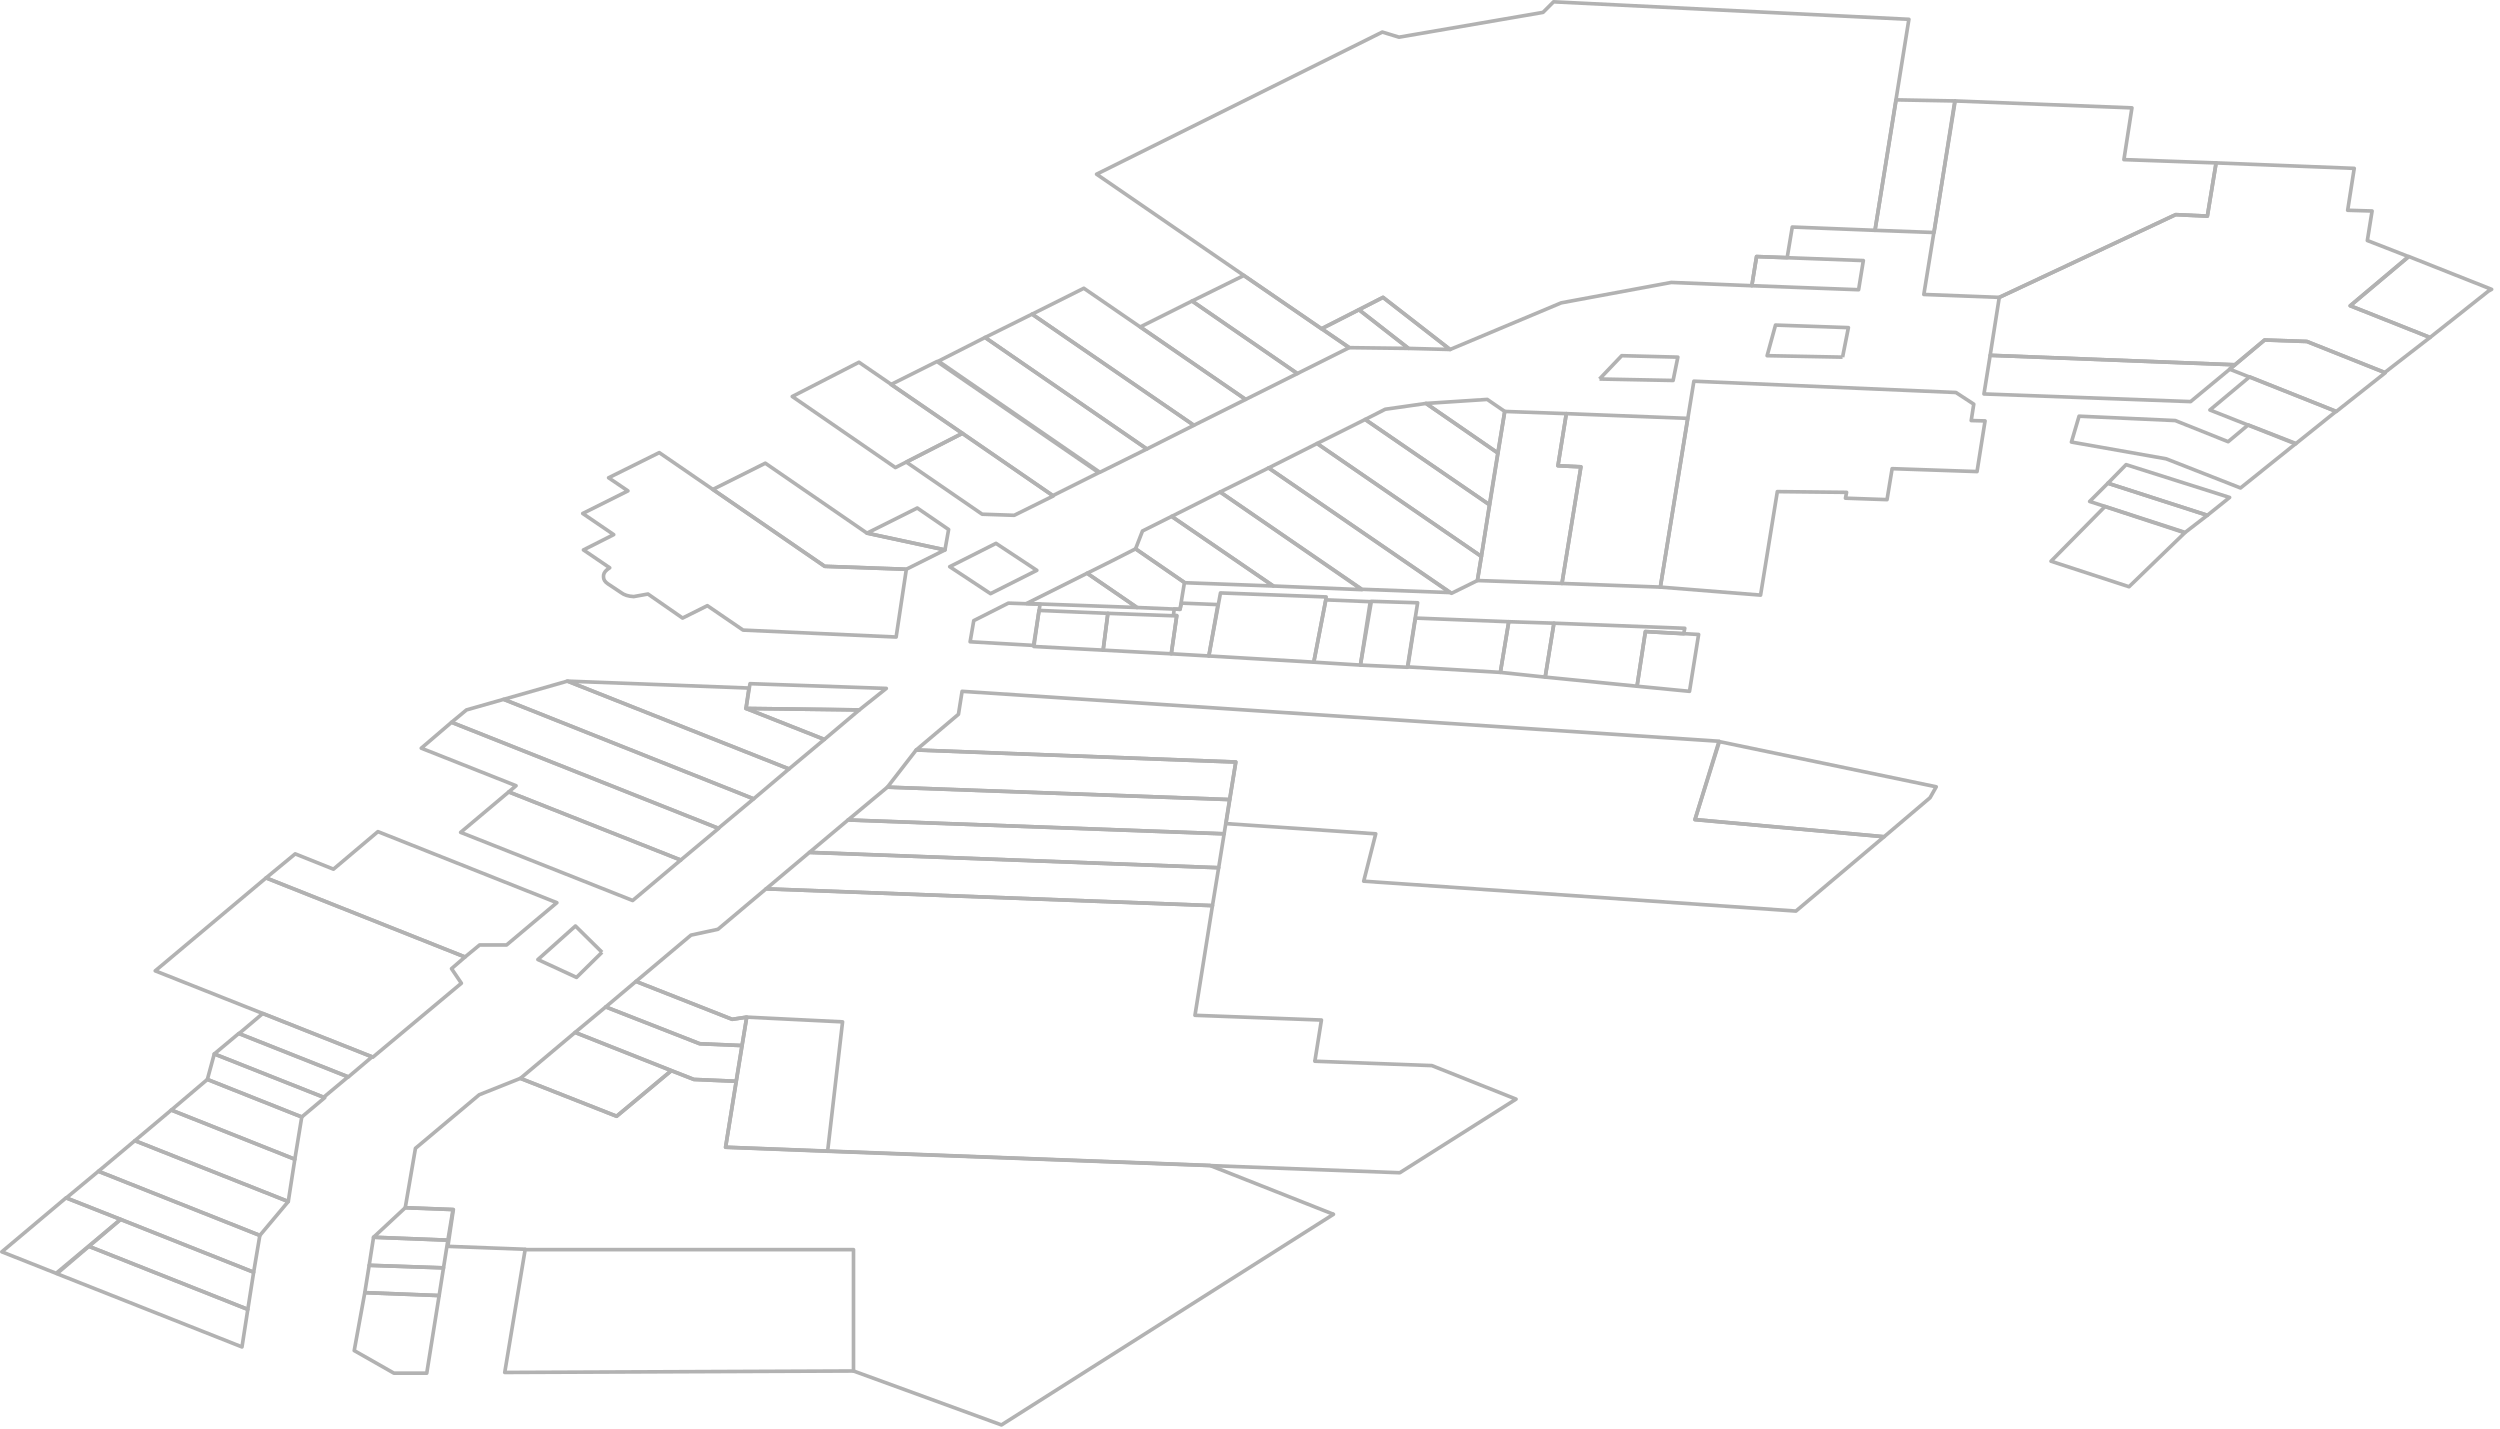 <?xml version="1.0" encoding="utf-8"?>
<svg version="1.1" id="Layer_1"
xmlns="http://www.w3.org/2000/svg"
xmlns:xlink="http://www.w3.org/1999/xlink"
xmlns:author="http://www.sothink.com"
width="343px" height="196px"
xml:space="preserve">
<g id="19" transform="matrix(1, 0, 0, 1, -46.55, -13.4)">
<path style="fill:none;stroke-width:0.5;stroke-linecap:butt;stroke-linejoin:round;stroke-miterlimit:3;stroke:#B2B2B2;stroke-opacity:1" d="M266,65.4L269.05 62.2L276.75 62.4L276.1 65.6L266 65.4M299.35,62.4L289 62.2L290.15 58L300.15 58.35L299.35 62.4M129.15,144.05L125.5 140.45L120.35 145.05L125.65 147.5L129.15 144.05" />
<path style="fill:none;stroke-width:0.5;stroke-linecap:butt;stroke-linejoin:round;stroke-miterlimit:3;stroke:#B2B2B2;stroke-opacity:1" d="M345.05,42.85L320.85 54.2L310.5 53.8L314.8 27.25L339.05 28.2L337.95 35.3L350.6 35.75L349.4 43.05L345.05 42.85z" />
<path style="fill:none;stroke-width:0.5;stroke-linecap:butt;stroke-linejoin:round;stroke-miterlimit:3;stroke:#B2B2B2;stroke-opacity:1" d="M306.7,27.1L314.75 27.25L311.9 45.3L303.8 45L306.7 27.1z" />
<path style="fill:none;stroke-width:0.5;stroke-linecap:butt;stroke-linejoin:round;stroke-miterlimit:3;stroke:#B2B2B2;stroke-opacity:1" d="M301.55,53.15L286.9 52.6L287.55 48.6L302.2 49.15L301.55 53.15z" />
<path style="fill:none;stroke-width:0.5;stroke-linecap:butt;stroke-linejoin:round;stroke-miterlimit:3;stroke:#B2B2B2;stroke-opacity:1" d="M233,55.9L239.8 61.2L231.7 61.1L227.9 58.5L233 55.9z" />
<path style="fill:none;stroke-width:0.5;stroke-linecap:butt;stroke-linejoin:round;stroke-miterlimit:3;stroke:#B2B2B2;stroke-opacity:1" d="M233,55.9L236.3 54.2L245.5 61.35L239.8 61.2L233 55.9z" />
<path style="fill:none;stroke-width:0.5;stroke-linecap:butt;stroke-linejoin:round;stroke-miterlimit:3;stroke:#B2B2B2;stroke-opacity:1" d="M259.7,13.65L308.45 16.05L303.8 45L292.45 44.55L291.75 48.75L287.55 48.6L286.9 52.6L275.85 52.15L260.75 54.95L245.5 61.35L236.3 54.2L227.85 58.5L197 37.3L236.2 17.8L238.5 18.5L258.25 15.1L259.7 13.65z" />
<path style="fill:none;stroke-width:0.5;stroke-linecap:butt;stroke-linejoin:round;stroke-miterlimit:3;stroke:#B2B2B2;stroke-opacity:1" d="M231.65,61.1L224.55 64.65L210.1 54.7L217.2 51.2L231.65 61.1z" />
<path style="fill:none;stroke-width:0.5;stroke-linecap:butt;stroke-linejoin:round;stroke-miterlimit:3;stroke:#B2B2B2;stroke-opacity:1" d="M379.95,59.7L369 55.35L377.05 48.6L388.4 53.1L387.95 53.35L379.95 59.7z" />
<path style="fill:none;stroke-width:0.5;stroke-linecap:butt;stroke-linejoin:round;stroke-miterlimit:3;stroke:#B2B2B2;stroke-opacity:1" d="M372,42.35L371.35 46.4L377 48.6L369 55.35L379.95 59.7L373.75 64.5L363.05 60.25L357.25 60.05L353.2 63.45L319.6 62.15L320.85 54.2L345.05 42.85L349.4 43.05L350.6 35.75L369.55 36.5L368.65 42.25L372 42.35z" />
<path style="fill:none;stroke-width:0.5;stroke-linecap:butt;stroke-linejoin:round;stroke-miterlimit:3;stroke:#B2B2B2;stroke-opacity:1" d="M347.1,68.5L318.75 67.45L319.6 62.15L353.2 63.45L347.1 68.5z" />
<path style="fill:none;stroke-width:0.5;stroke-linecap:butt;stroke-linejoin:round;stroke-miterlimit:3;stroke:#B2B2B2;stroke-opacity:1" d="M188.15,56.5L210.35 71.75L203.9 75L181.7 59.7L188.15 56.5z" />
<path style="fill:none;stroke-width:0.5;stroke-linecap:butt;stroke-linejoin:round;stroke-miterlimit:3;stroke:#B2B2B2;stroke-opacity:1" d="M164.4,63.1L178.6 72.85L169.4 77.55L155.25 67.8L164.4 63.1z" />
<path style="fill:none;stroke-width:0.5;stroke-linecap:butt;stroke-linejoin:round;stroke-miterlimit:3;stroke:#B2B2B2;stroke-opacity:1" d="M357.25,60.05L363.05 60.25L373.8 64.55L367.1 69.85L352.45 64.05L357.25 60.05z" />
<path style="fill:none;stroke-width:0.5;stroke-linecap:butt;stroke-linejoin:round;stroke-miterlimit:3;stroke:#B2B2B2;stroke-opacity:1" d="M253,69.85L252.05 75.55L242.2 68.75L250.6 68.2L253 69.85z" />
<path style="fill:none;stroke-width:0.5;stroke-linecap:butt;stroke-linejoin:round;stroke-miterlimit:3;stroke:#B2B2B2;stroke-opacity:1" d="M191,81.4L168.8 66.15L175.1 63L197.3 78.25L191 81.4z" />
<path style="fill:none;stroke-width:0.5;stroke-linecap:butt;stroke-linejoin:round;stroke-miterlimit:3;stroke:#B2B2B2;stroke-opacity:1" d="M181.3,83.95L170.9 76.8L178.6 72.85L191 81.4L191.05 81.45L185.7 84.1L181.3 83.95z" />
<path style="fill:none;stroke-width:0.5;stroke-linecap:butt;stroke-linejoin:round;stroke-miterlimit:3;stroke:#B2B2B2;stroke-opacity:1" d="M172.4,83.1L176.7 86.05L176.2 88.85L165.5 86.55L172.4 83.1z" />
<path style="fill:none;stroke-width:0.5;stroke-linecap:butt;stroke-linejoin:round;stroke-miterlimit:3;stroke:#B2B2B2;stroke-opacity:1" d="M349.4,84.1L335.75 79.7L338.25 77.15L352.45 81.65L349.4 84.1z" />
<path style="fill:none;stroke-width:0.5;stroke-linecap:butt;stroke-linejoin:round;stroke-miterlimit:3;stroke:#B2B2B2;stroke-opacity:1" d="M227.25,74.25L233.85 70.95L250.9 82.65L249.8 89.75L227.25 74.25z" />
<path style="fill:none;stroke-width:0.5;stroke-linecap:butt;stroke-linejoin:round;stroke-miterlimit:3;stroke:#B2B2B2;stroke-opacity:1" d="M346.35,86.45L333.25 82.2L335.75 79.7L349.4 84.1L346.35 86.45z" />
<path style="fill:none;stroke-width:0.5;stroke-linecap:butt;stroke-linejoin:round;stroke-miterlimit:3;stroke:#B2B2B2;stroke-opacity:1" d="M176.85,91.15L183.2 87.95L188.8 91.65L182.45 94.85L176.85 91.15z" />
<path style="fill:none;stroke-width:0.5;stroke-linecap:butt;stroke-linejoin:round;stroke-miterlimit:3;stroke:#B2B2B2;stroke-opacity:1" d="M203.3,86.25L207.3 84.25L221.25 93.8L209.1 93.35L202.35 88.7L203.3 86.25z" />
<path style="fill:none;stroke-width:0.5;stroke-linecap:butt;stroke-linejoin:round;stroke-miterlimit:3;stroke:#B2B2B2;stroke-opacity:1" d="M213.95,80.9L233.4 94.3L221.25 93.8L207.3 84.25L213.95 80.9z" />
<path style="fill:none;stroke-width:0.5;stroke-linecap:butt;stroke-linejoin:round;stroke-miterlimit:3;stroke:#B2B2B2;stroke-opacity:1" d="M233.4,94.25L213.95 80.9L220.6 77.6L245.5 94.7L233.4 94.25z" />
<path style="fill:none;stroke-width:0.5;stroke-linecap:butt;stroke-linejoin:round;stroke-miterlimit:3;stroke:#B2B2B2;stroke-opacity:1" d="M260.3,77.3L261.45 70.15L278.1 70.8L274.35 93.95L260.85 93.45L263.45 77.45L260.3 77.3z" />
<path style="fill:none;stroke-width:0.5;stroke-linecap:butt;stroke-linejoin:round;stroke-miterlimit:3;stroke:#B2B2B2;stroke-opacity:1" d="M208.45,97L202.55 96.75L195.7 92.05Q199.05 90.4 202.35 88.7L209.1 93.35L209.05 93.35L208.45 97z" />
<path style="fill:none;stroke-width:0.5;stroke-linecap:butt;stroke-linejoin:round;stroke-miterlimit:3;stroke:#B2B2B2;stroke-opacity:1" d="M278.95,65.7L314.9 67.25L317.35 68.85L317 71.1L318.9 71.15L317.8 78.1L306.15 77.7L305.45 81.95L299.75 81.75L299.9 80.95L290.4 80.85L288.1 95.05L274.35 93.95L278.95 65.7z" />
<path style="fill:none;stroke-width:0.5;stroke-linecap:butt;stroke-linejoin:round;stroke-miterlimit:3;stroke:#B2B2B2;stroke-opacity:1" d="M130.05,78.95L137 75.5L159.7 91.1L170.9 91.5L169.5 100.8L148.5 99.85L143.6 96.5L140.2 98.2L135.45 94.9L133.5 95.25Q132.4 95.2 131.75 94.7L129.95 93.5Q129.35 93.1 129.35 92.55Q129.3 92 129.85 91.55L130.2 91.3L126.6 88.85L130.75 86.75L126.5 83.85L132.7 80.75L130.05 78.95z" />
<path style="fill:none;stroke-width:0.5;stroke-linecap:butt;stroke-linejoin:round;stroke-miterlimit:3;stroke:#B2B2B2;stroke-opacity:1" d="M338.65,93.9L327.95 90.4L335.35 82.9L346.3 86.5L338.65 93.9z" />
<path style="fill:none;stroke-width:0.5;stroke-linecap:butt;stroke-linejoin:round;stroke-miterlimit:3;stroke:#B2B2B2;stroke-opacity:1" d="M189.25,96.3L188.35 101.95L179.65 101.45L180.15 98.55L184.9 96.15L189.25 96.3z" />
<path style="fill:none;stroke-width:0.5;stroke-linecap:butt;stroke-linejoin:round;stroke-miterlimit:3;stroke:#B2B2B2;stroke-opacity:1" d="M207.65,96.95L208.45 97L208.65 96.15L213.65 96.35L212.4 103.4L207.25 103.1L208 97.85L207.55 97.8L207.65 96.95z" />
<path style="fill:none;stroke-width:0.5;stroke-linecap:butt;stroke-linejoin:round;stroke-miterlimit:3;stroke:#B2B2B2;stroke-opacity:1" d="M214,94.75L228.5 95.3L228.45 95.7L226.8 104.25L212.4 103.4L214 94.75z" />
<path style="fill:none;stroke-width:0.5;stroke-linecap:butt;stroke-linejoin:round;stroke-miterlimit:3;stroke:#B2B2B2;stroke-opacity:1" d="M228.45,95.7L234.55 95.95L233.2 104.65L226.8 104.25L228.45 95.7z" />
<path style="fill:none;stroke-width:0.5;stroke-linecap:butt;stroke-linejoin:round;stroke-miterlimit:3;stroke:#B2B2B2;stroke-opacity:1" d="M234.7,95.9L241.05 96.1L239.65 104.95L233.2 104.65L234.7 95.9z" />
<path style="fill:none;stroke-width:0.5;stroke-linecap:butt;stroke-linejoin:round;stroke-miterlimit:3;stroke:#B2B2B2;stroke-opacity:1" d="M240.75,98.2L253.55 98.7L252.4 105.65L239.7 104.9L240.75 98.2z" />
<path style="fill:none;stroke-width:0.5;stroke-linecap:butt;stroke-linejoin:round;stroke-miterlimit:3;stroke:#B2B2B2;stroke-opacity:1" d="M253.55,98.7L259.75 98.9L258.55 106.3L252.4 105.65L253.55 98.7z" />
<path style="fill:none;stroke-width:0.5;stroke-linecap:butt;stroke-linejoin:round;stroke-miterlimit:3;stroke:#B2B2B2;stroke-opacity:1" d="M259.75,98.9L277.7 99.6L277.55 100.35L272.3 100.05L271.15 107.55L258.55 106.3L259.75 98.9z" />
<path style="fill:none;stroke-width:0.5;stroke-linecap:butt;stroke-linejoin:round;stroke-miterlimit:3;stroke:#B2B2B2;stroke-opacity:1" d="M279.6,100.45L278.35 108.25L271.15 107.55L272.3 100.05L279.6 100.45z" />
<path style="fill:none;stroke-width:0.5;stroke-linecap:butt;stroke-linejoin:round;stroke-miterlimit:3;stroke:#B2B2B2;stroke-opacity:1" d="M148.9,110.6L164.45 110.8L159.65 114.85L148.9 110.6z" />
<path style="fill:none;stroke-width:0.5;stroke-linecap:butt;stroke-linejoin:round;stroke-miterlimit:3;stroke:#B2B2B2;stroke-opacity:1" d="M154.8,118.9L124.4 106.85L149.3 107.8L148.9 110.6L159.65 114.85L154.8 118.9z" />
<path style="fill:none;stroke-width:0.5;stroke-linecap:butt;stroke-linejoin:round;stroke-miterlimit:3;stroke:#B2B2B2;stroke-opacity:1" d="M216.1,117.95L215.25 123.1L168.3 121.4L172.25 116.3L216.1 117.95z" />
<path style="fill:none;stroke-width:0.5;stroke-linecap:butt;stroke-linejoin:round;stroke-miterlimit:3;stroke:#B2B2B2;stroke-opacity:1" d="M110.55,110.8L115.65 109.35L149.95 123L145.1 127.05L108.5 112.5L110.55 110.8z" />
<path style="fill:none;stroke-width:0.5;stroke-linecap:butt;stroke-linejoin:round;stroke-miterlimit:3;stroke:#B2B2B2;stroke-opacity:1" d="M214.5,127.8L162.9 125.9L168.3 121.4L215.25 123.1L214.5 127.8z" />
<path style="fill:none;stroke-width:0.5;stroke-linecap:butt;stroke-linejoin:round;stroke-miterlimit:3;stroke:#B2B2B2;stroke-opacity:1" d="M305.05,128.2L279.1 125.85L282.45 115.15L312.2 121.35L311.35 122.85L305.05 128.2z" />
<path style="fill:none;stroke-width:0.5;stroke-linecap:butt;stroke-linejoin:round;stroke-miterlimit:3;stroke:#B2B2B2;stroke-opacity:1" d="M213.75,132.45L157.6 130.35L162.9 125.9L214.5 127.8L213.75 132.45z" />
<path style="fill:none;stroke-width:0.5;stroke-linecap:butt;stroke-linejoin:round;stroke-miterlimit:3;stroke:#B2B2B2;stroke-opacity:1" d="M116.35,122.05L139.95 131.4L133.35 136.95L109.75 127.6L116.35 122.05z" />
<path style="fill:none;stroke-width:0.5;stroke-linecap:butt;stroke-linejoin:round;stroke-miterlimit:3;stroke:#B2B2B2;stroke-opacity:1" d="M110.35,144.7L83.05 133.85L87.05 130.55L92.3 132.65L98.4 127.5L122.95 137.25L116.05 143.05L112.35 143.05L110.35 144.7z" />
<path style="fill:none;stroke-width:0.5;stroke-linecap:butt;stroke-linejoin:round;stroke-miterlimit:3;stroke:#B2B2B2;stroke-opacity:1" d="M97.6,158.4L67.85 146.6L83.05 133.85L110.35 144.7L108.5 146.3L109.85 148.3L97.7 158.45L97.6 158.4z" />
<path style="fill:none;stroke-width:0.5;stroke-linecap:butt;stroke-linejoin:round;stroke-miterlimit:3;stroke:#B2B2B2;stroke-opacity:1" d="M94.35,161.15L79.35 155.2L82.6 152.45L97.6 158.4L94.35 161.15z" />
<path style="fill:none;stroke-width:0.5;stroke-linecap:butt;stroke-linejoin:round;stroke-miterlimit:3;stroke:#B2B2B2;stroke-opacity:1" d="M79.3,155.2L94.3 161.15L90.95 163.95L75.95 158L79.3 155.2z" />
<path style="fill:none;stroke-width:0.5;stroke-linecap:butt;stroke-linejoin:round;stroke-miterlimit:3;stroke:#B2B2B2;stroke-opacity:1" d="M141.75,161.5L125.45 155.05L129.65 151.55L142.55 156.6L148.35 156.85L147.55 161.75L141.75 161.5z" />
<path style="fill:none;stroke-width:0.5;stroke-linecap:butt;stroke-linejoin:round;stroke-miterlimit:3;stroke:#B2B2B2;stroke-opacity:1" d="M91.1,164L87.95 166.65L75 161.5L75.95 158L91.1 164z" />
<path style="fill:none;stroke-width:0.5;stroke-linecap:butt;stroke-linejoin:round;stroke-miterlimit:3;stroke:#B2B2B2;stroke-opacity:1" d="M65.05,169.9L70.05 165.7L87 172.45L86.1 178.25L65.05 169.9z" />
<path style="fill:none;stroke-width:0.5;stroke-linecap:round;stroke-linejoin:round;stroke-miterlimit:3;stroke:#B2B2B2;stroke-opacity:1" d="M226.95,159L243 159.6L254.55 164.2L238.6 174.3L160.1 171.35" />
<path style="fill:none;stroke-width:0.5;stroke-linecap:round;stroke-linejoin:round;stroke-miterlimit:3;stroke:#B2B2B2;stroke-opacity:1" d="M160.1,171.35L146.1 170.8L149 152.95M160.1,171.35L162.15 153.6L149 152.95" />
<path style="fill:none;stroke-width:0.5;stroke-linecap:butt;stroke-linejoin:round;stroke-miterlimit:3;stroke:#B2B2B2;stroke-opacity:1" d="M149,152.95L147 153.25L133.8 148.05L141.35 141.7L145.05 140.9L151.65 135.35L212.9 137.65L210.5 152.7L227.85 153.35L226.95 159" />
<path style="fill:none;stroke-width:0.5;stroke-linecap:butt;stroke-linejoin:round;stroke-miterlimit:3;stroke:#B2B2B2;stroke-opacity:1" d="M65.05,169.9L86.1 178.25L82.2 182.9L60.05 174.1L65.05 169.9z" />
<path style="fill:none;stroke-width:0.5;stroke-linecap:butt;stroke-linejoin:round;stroke-miterlimit:3;stroke:#B2B2B2;stroke-opacity:1" d="M102.15,179.1L108.7 179.35L108 183.55L97.8 183.15L102.15 179.1z" />
<path style="fill:none;stroke-width:0.5;stroke-linecap:butt;stroke-linejoin:round;stroke-miterlimit:3;stroke:#B2B2B2;stroke-opacity:1" d="M63.1,180.7L54.25 188.1L46.8 185.15L55.6 177.75L63.1 180.7z" />
<path style="fill:none;stroke-width:0.5;stroke-linecap:butt;stroke-linejoin:round;stroke-miterlimit:3;stroke:#B2B2B2;stroke-opacity:1" d="M55.65,177.75L60.05 174.1L82.2 182.9L81.35 187.95L55.65 177.75z" />
<path style="fill:none;stroke-width:0.5;stroke-linecap:butt;stroke-linejoin:round;stroke-miterlimit:3;stroke:#B2B2B2;stroke-opacity:1" d="M97.8,183.15L108 183.55L107.4 187.35L97.2 187L97.8 183.15z" />
<path style="fill:none;stroke-width:0.5;stroke-linecap:butt;stroke-linejoin:round;stroke-miterlimit:3;stroke:#B2B2B2;stroke-opacity:1" d="M97.2,187L107.4 187.35L106.8 191.15L96.6 190.75L97.2 187z" />
<path style="fill:none;stroke-width:0.5;stroke-linecap:butt;stroke-linejoin:round;stroke-miterlimit:3;stroke:#B2B2B2;stroke-opacity:1" d="M63.1,180.7L81.35 187.95L80.55 193.05L58.75 184.4L63.1 180.7z" />
<path style="fill:none;stroke-width:0.5;stroke-linecap:butt;stroke-linejoin:round;stroke-miterlimit:3;stroke:#B2B2B2;stroke-opacity:1" d="M58.75,184.4L80.55 193.05L79.75 198.2L54.35 188.15L58.75 184.4z" />
<path style="fill:none;stroke-width:0.5;stroke-linecap:butt;stroke-linejoin:round;stroke-miterlimit:3;stroke:#B2B2B2;stroke-opacity:1" d="M96.6,190.75L106.8 191.15L105.1 201.8L100.6 201.8L95.15 198.7L96.6 190.75z" />
<path style="fill:none;stroke-width:0.5;stroke-linecap:butt;stroke-linejoin:round;stroke-miterlimit:3;stroke:#B2B2B2;stroke-opacity:1" d="M217.45,68.2L203 58.25L210.1 54.7L224.55 64.65L217.45 68.2z" />
<path style="fill:none;stroke-width:0.5;stroke-linecap:butt;stroke-linejoin:round;stroke-miterlimit:3;stroke:#B2B2B2;stroke-opacity:1" d="M195.25,52.95L217.45 68.2L210.35 71.75L188.15 56.5L195.25 52.95z" />
<path style="fill:none;stroke-width:0.5;stroke-linecap:butt;stroke-linejoin:round;stroke-miterlimit:3;stroke:#B2B2B2;stroke-opacity:1" d="M181.7,59.7L203.9 75L197.45 78.2L175.3 62.95L181.7 59.7z" />
<path style="fill:none;stroke-width:0.5;stroke-linecap:butt;stroke-linejoin:round;stroke-miterlimit:3;stroke:#B2B2B2;stroke-opacity:1" d="M242.2,68.75L252.05 75.55L250.9 82.65L233.85 70.95L236.6 69.55L242.2 68.75z" />
<path style="fill:none;stroke-width:0.5;stroke-linecap:butt;stroke-linejoin:round;stroke-miterlimit:3;stroke:#B2B2B2;stroke-opacity:1" d="M343.75,76.35L330.75 74.05L331.8 70.5L345 71.1L352.25 74L355 71.7L361.55 74.25L353.95 80.35L343.75 76.35z" />
<path style="fill:none;stroke-width:0.5;stroke-linecap:butt;stroke-linejoin:round;stroke-miterlimit:3;stroke:#B2B2B2;stroke-opacity:1" d="M144.35,80.55L151.55 76.95L165.5 86.55L176.2 88.85L170.9 91.5L159.7 91.1L144.35 80.55z" />
<path style="fill:none;stroke-width:0.5;stroke-linecap:butt;stroke-linejoin:round;stroke-miterlimit:3;stroke:#B2B2B2;stroke-opacity:1" d="M253,69.85L261.45 70.15L260.3 77.3L263.45 77.45L260.85 93.45L249.25 93.05L253 69.85z" />
<path style="fill:none;stroke-width:0.5;stroke-linecap:butt;stroke-linejoin:round;stroke-miterlimit:3;stroke:#B2B2B2;stroke-opacity:1" d="M220.6,77.6L227.25 74.25L249.8 89.75L249.25 93.05L245.7 94.8L220.6 77.6z" />
<path style="fill:none;stroke-width:0.5;stroke-linecap:butt;stroke-linejoin:round;stroke-miterlimit:3;stroke:#B2B2B2;stroke-opacity:1" d="M187.4,96.2L195.7 92.05L202.55 96.75L187.4 96.2z" />
<path style="fill:none;stroke-width:0.5;stroke-linecap:butt;stroke-linejoin:round;stroke-miterlimit:3;stroke:#B2B2B2;stroke-opacity:1" d="M189.1,97.15L198.55 97.55L197.9 102.6L188.4 102.1L189.1 97.15z" />
<path style="fill:none;stroke-width:0.5;stroke-linecap:butt;stroke-linejoin:round;stroke-miterlimit:3;stroke:#B2B2B2;stroke-opacity:1" d="M198.55,97.55L208 97.9L207.25 103.1L197.9 102.6L198.55 97.55z" />
<path style="fill:none;stroke-width:0.5;stroke-linecap:butt;stroke-linejoin:round;stroke-miterlimit:3;stroke:#B2B2B2;stroke-opacity:1" d="M149.45,107.2L168.15 107.85L164.45 110.8L148.9 110.6L149.45 107.2z" />
<path style="fill:none;stroke-width:0.5;stroke-linecap:butt;stroke-linejoin:round;stroke-miterlimit:3;stroke:#B2B2B2;stroke-opacity:1" d="M124.4,106.85L154.8 118.9L149.95 123L115.65 109.35L124.4 106.85z" />
<path style="fill:none;stroke-width:0.5;stroke-linecap:butt;stroke-linejoin:round;stroke-miterlimit:3;stroke:#B2B2B2;stroke-opacity:1" d="M108.5,112.5L145.15 127.05L139.95 131.4L116.35 122.05L117.35 121.2L104.35 116.05L108.5 112.5z" />
<path style="fill:none;stroke-width:0.5;stroke-linecap:butt;stroke-linejoin:round;stroke-miterlimit:3;stroke:#B2B2B2;stroke-opacity:1" d="M212.9,137.65L151.65 135.35L157.6 130.35L213.75 132.45L212.9 137.65z" />
<path style="fill:none;stroke-width:0.5;stroke-linecap:butt;stroke-linejoin:round;stroke-miterlimit:3;stroke:#B2B2B2;stroke-opacity:1" d="M178.55,108.25L282.4 115.1L279.1 125.85L305.05 128.2L292.95 138.4L233.65 134.3L235.3 127.8L214.75 126.4L216.1 117.95L172.25 116.3L178.05 111.4L178.55 108.25z" />
<path style="fill:none;stroke-width:0.5;stroke-linecap:butt;stroke-linejoin:round;stroke-miterlimit:3;stroke:#B2B2B2;stroke-opacity:1" d="M142.55,156.6L129.65 151.55L133.8 148.05L147 153.25L149 152.95L148.35 156.85L142.55 156.6z" />
<path style="fill:none;stroke-width:0.5;stroke-linecap:butt;stroke-linejoin:round;stroke-miterlimit:3;stroke:#B2B2B2;stroke-opacity:1" d="M125.45,155.05L138.65 160.3L131.15 166.55L117.95 161.35L125.45 155.05z" />
<path style="fill:none;stroke-width:0.5;stroke-linecap:butt;stroke-linejoin:round;stroke-miterlimit:3;stroke:#B2B2B2;stroke-opacity:1" d="M75,161.5L87.95 166.65L87 172.45L70.05 165.7L75 161.5z" />
<path style="fill:none;stroke-width:0.5;stroke-linecap:round;stroke-linejoin:round;stroke-miterlimit:3;stroke:#B2B2B2;stroke-opacity:1" d="M229.5,180L183.95 208.9L163.65 201.5" />
<path style="fill:none;stroke-width:0.5;stroke-linecap:round;stroke-linejoin:round;stroke-miterlimit:3;stroke:#B2B2B2;stroke-opacity:1" d="M163.65,201.5L115.8 201.7L118.6 184.85M163.65,201.5L163.65 184.85L118.6 184.85" />
<path style="fill:none;stroke-width:0.5;stroke-linecap:butt;stroke-linejoin:round;stroke-miterlimit:3;stroke:#B2B2B2;stroke-opacity:1" d="M118.6,184.85L118.6 184.8L108 184.4L108.75 179.35L102.15 179.1L103.55 170.95L112.3 163.6L117.95 161.35L131.15 166.55L138.65 160.3L141.75 161.5L147.55 161.75L146.1 170.8L212.55 173.3L229.5 180" />
<path style="fill:none;stroke-width:0.5;stroke-linecap:butt;stroke-linejoin:round;stroke-miterlimit:3;stroke:#B2B2B2;stroke-opacity:1" d="M355.2,65.1L367.05 69.85L361.5 74.3L349.75 69.65L355.2 65.1z" />
</g>
</svg>
